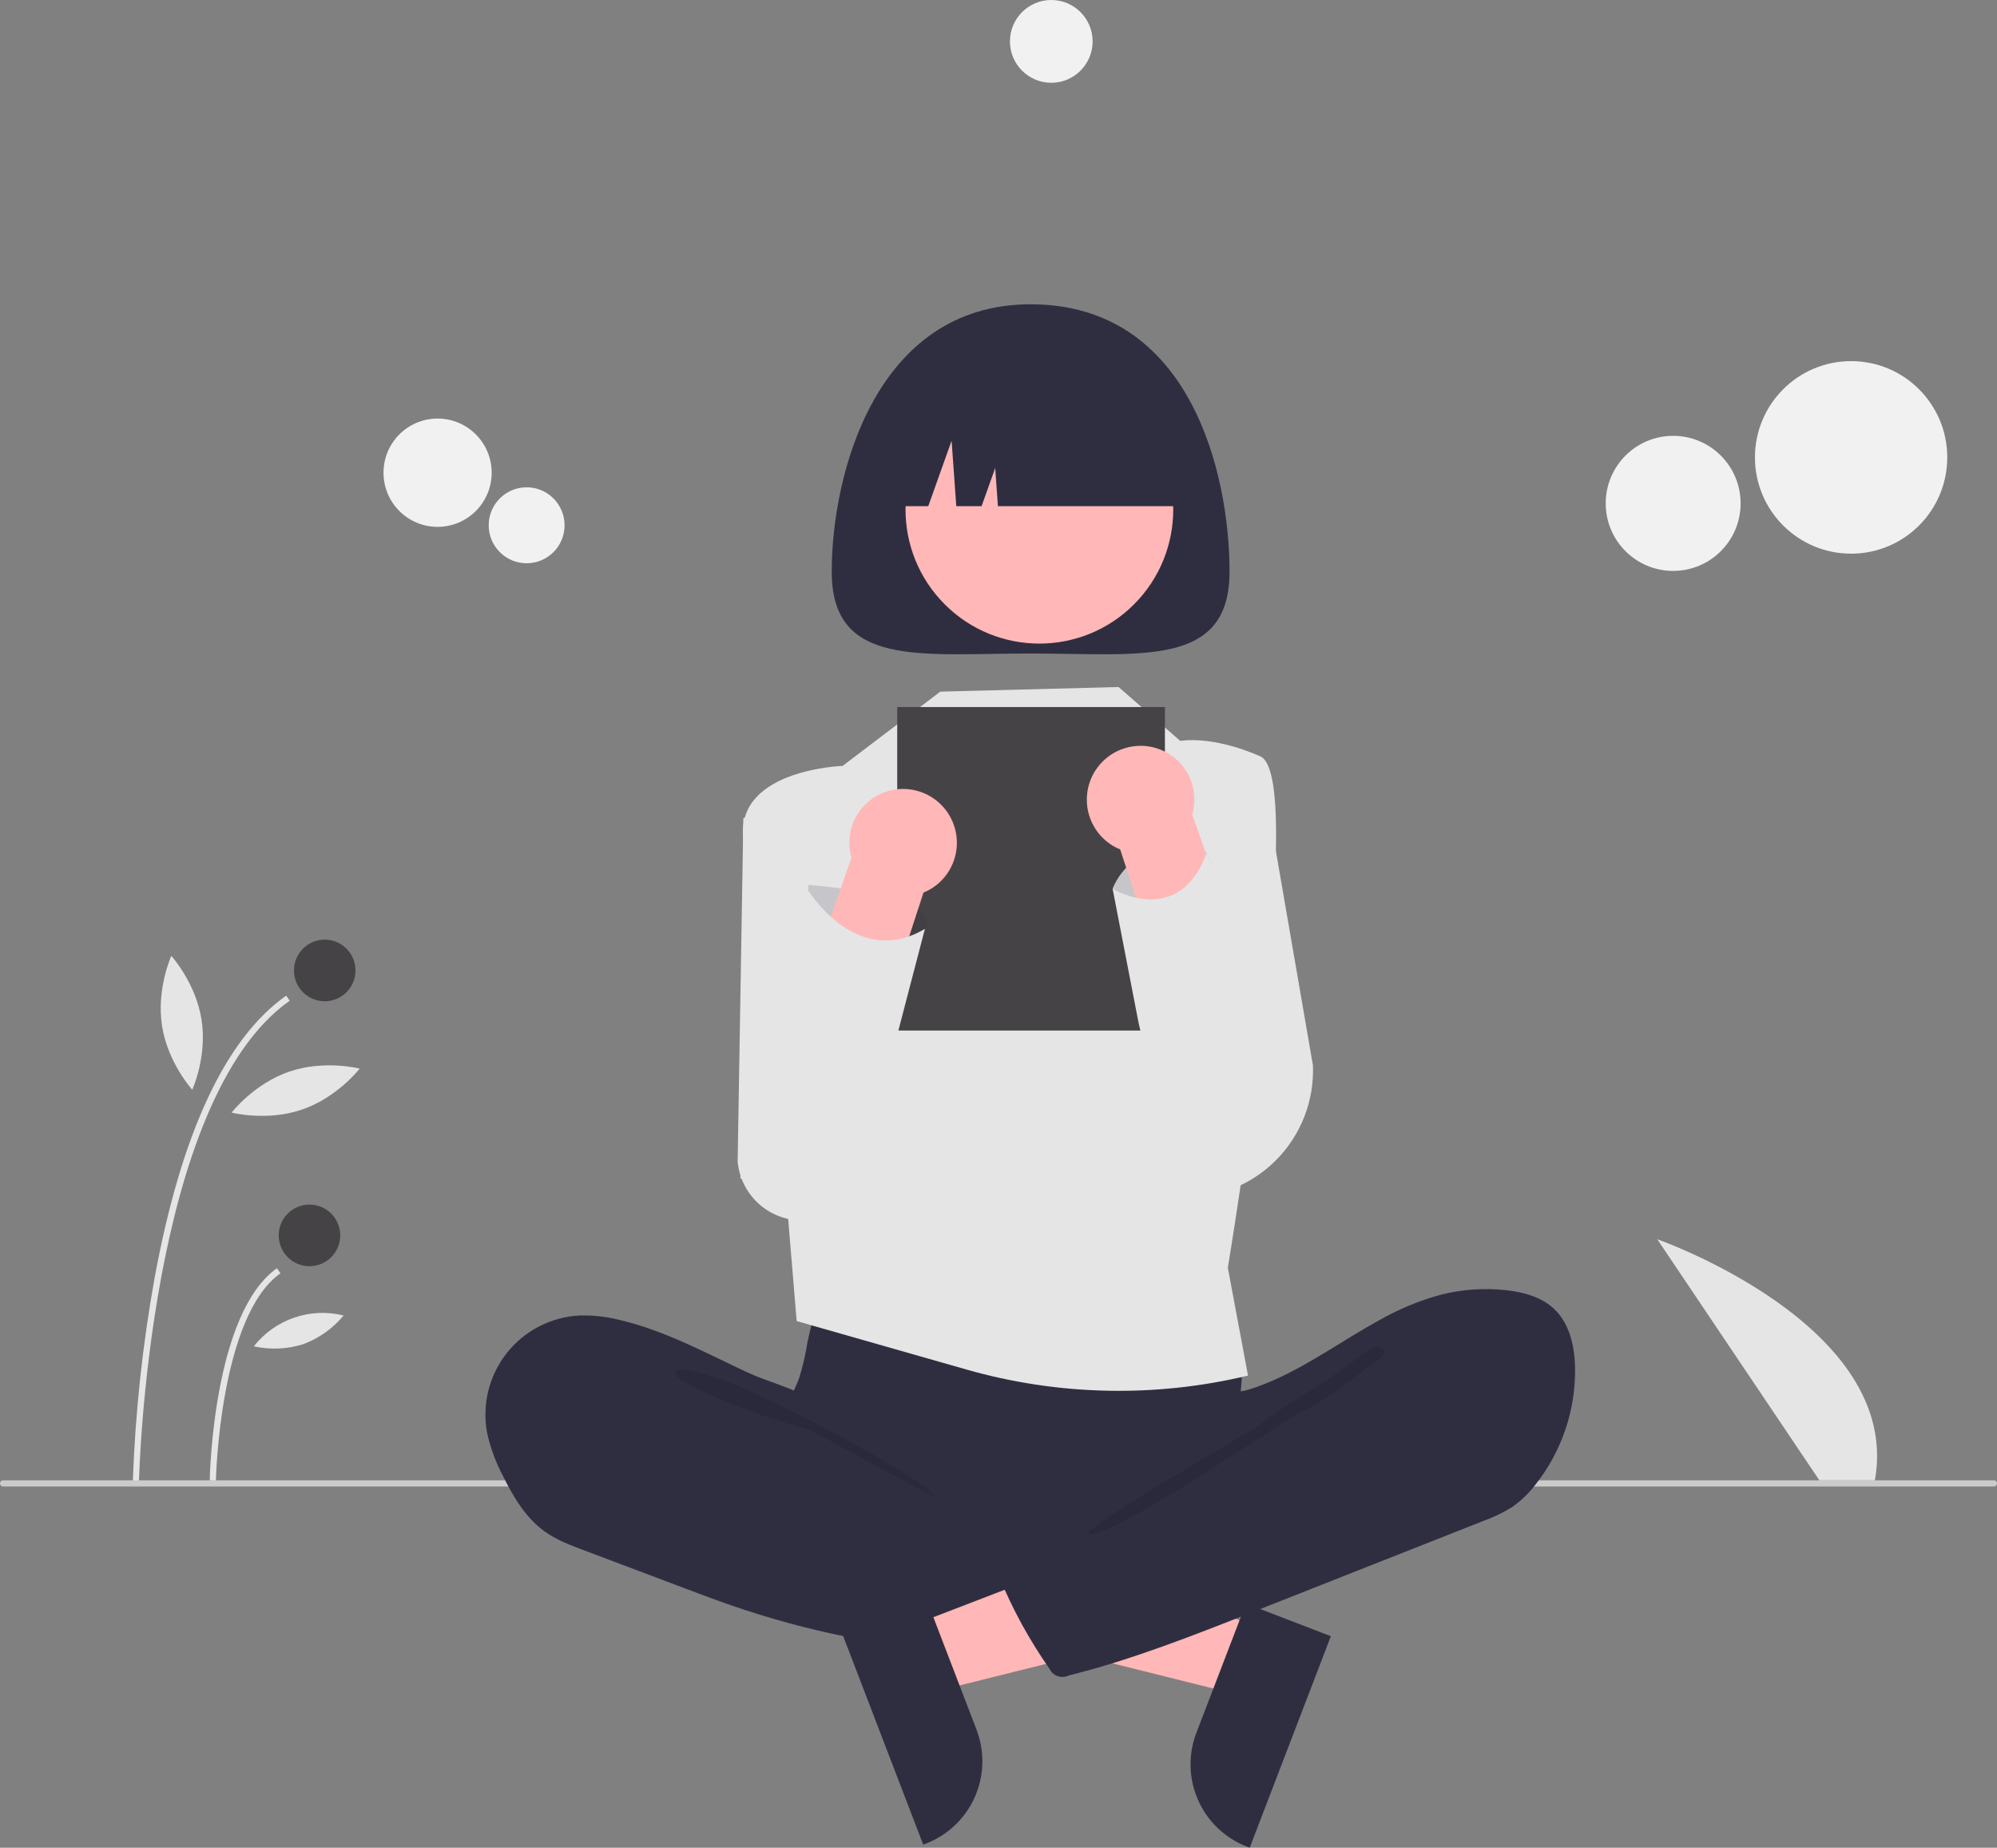 <svg width="387" height="358" viewBox="0 0 387 358" fill="none" xmlns="http://www.w3.org/2000/svg">
<rect x="0" y="0" width="387" height="358" fill="#808080" stroke="none"/>
<g clip-path="url(#clip0_11_7513)">
<path d="M352.575 286.815L321.16 240.104C321.16 240.104 368.736 256.73 363.337 286.815H352.575Z" fill="#E5E5E5"/>
<path d="M26.931 287.125L25.738 287.101C26.2 273.828 27.614 260.604 29.972 247.534C35.129 219.551 43.704 201.172 55.46 192.91L56.144 193.887C28.684 213.187 26.945 286.387 26.931 287.125Z" fill="#E5E5E5"/>
<path d="M41.837 286.839L40.645 286.816C40.67 285.494 41.416 254.336 53.669 245.724L54.354 246.701C42.595 254.965 41.843 286.521 41.837 286.839Z" fill="#E5E5E5"/>
<path d="M62.928 193.996C66.221 193.996 68.891 191.323 68.891 188.027C68.891 184.73 66.221 182.058 62.928 182.058C59.635 182.058 56.965 184.73 56.965 188.027C56.965 191.323 59.635 193.996 62.928 193.996Z" fill="#464346"/>
<path d="M59.975 245.33C63.268 245.33 65.938 242.657 65.938 239.361C65.938 236.064 63.268 233.392 59.975 233.392C56.681 233.392 54.012 236.064 54.012 239.361C54.012 242.657 56.681 245.33 59.975 245.33Z" fill="#464346"/>
<path d="M39.059 197.573C40.18 204.739 37.259 211.148 37.259 211.148C37.259 211.148 32.521 205.939 31.401 198.774C30.28 191.608 33.201 185.2 33.201 185.2C33.201 185.2 37.938 190.408 39.059 197.573Z" fill="#E5E5E5"/>
<path d="M58.549 214.976C51.696 217.329 44.883 215.566 44.883 215.566C44.883 215.566 49.181 209.989 56.034 207.636C62.887 205.282 69.701 207.045 69.701 207.045C69.701 207.045 65.403 212.622 58.549 214.976Z" fill="#E5E5E5"/>
<path d="M58.77 260.437C55.669 261.412 52.366 261.555 49.191 260.851C51.207 258.282 53.921 256.352 57.008 255.292C60.094 254.232 63.421 254.089 66.587 254.878C64.513 257.384 61.817 259.301 58.77 260.437Z" fill="#E5E5E5"/>
<path d="M386.404 288.008H0.596C0.438 288.008 0.286 287.945 0.175 287.833C0.063 287.721 0 287.57 0 287.411C0 287.253 0.063 287.101 0.175 286.989C0.286 286.877 0.438 286.814 0.596 286.814H386.404C386.562 286.814 386.714 286.877 386.825 286.989C386.937 287.101 387 287.253 387 287.411C387 287.57 386.937 287.721 386.825 287.833C386.714 287.945 386.562 288.008 386.404 288.008Z" fill="#CBCBCB"/>
<path d="M244.36 315.526L239.482 328.236L188.186 315.448L195.385 296.689L244.36 315.526Z" fill="#FFB7B7"/>
<path d="M257.911 317.018L242.181 358L241.663 357.801C237.437 356.176 234.029 352.936 232.189 348.795C230.349 344.655 230.227 339.952 231.85 335.721L231.85 335.72L241.458 310.689L257.911 317.018Z" fill="#2F2E41"/>
<path d="M166.412 156.385L144.058 158.48L142.949 225.06C143.246 228.323 144.807 231.34 147.298 233.465C149.789 235.59 153.013 236.654 156.278 236.429L170.451 235.452L166.412 156.385Z" fill="#E5E5E5"/>
<path d="M245.221 153.108L229.926 152.911L229.02 232.022C232.4 232.135 235.766 231.549 238.91 230.302C242.054 229.055 244.908 227.172 247.293 224.772C249.678 222.372 251.543 219.506 252.772 216.352C254.002 213.198 254.569 209.825 254.438 206.442L245.221 153.108Z" fill="#E5E5E5"/>
<path d="M156.47 260.127C156.108 262.421 155.582 264.687 154.897 266.907C154.125 269.079 152.933 271.088 152.227 273.283C149.978 280.28 153.096 288.081 158.077 293.481C162.396 298.146 167.972 301.46 174.13 303.023C178.624 304.155 183.295 304.317 187.926 304.474C200.748 304.91 213.9 305.299 226.05 301.174C229.888 299.839 233.596 298.153 237.126 296.137C238.24 295.606 239.222 294.832 240 293.872C240.927 292.552 241.045 290.839 241.037 289.225C241.01 283.784 239.908 278.37 240.169 272.936C240.314 269.925 240.877 266.917 240.6 263.916C240.217 260.508 238.79 257.301 236.516 254.735C234.242 252.17 231.232 250.37 227.896 249.583C224.45 248.842 220.875 249.246 217.366 249.584C208.258 250.46 199.11 250.869 189.96 250.81C180.611 250.751 171.32 249.322 162.017 249.173C159.266 249.129 159.322 249.978 158.446 252.643C157.639 255.096 156.979 257.595 156.47 260.127Z" fill="#2F2E41"/>
<path d="M119.911 255.704C117.397 255.072 114.807 254.796 112.216 254.886C109.494 255.036 106.835 255.765 104.416 257.024C101.998 258.283 99.874 260.043 98.188 262.187C96.501 264.33 95.29 266.809 94.634 269.458C93.978 272.107 93.894 274.865 94.385 277.549C95.013 280.457 96.039 283.264 97.434 285.89C99.475 290.036 101.923 294.172 105.701 296.828C107.911 298.383 110.469 299.351 112.996 300.305L132.894 307.808C135.821 308.912 138.749 310.016 141.705 311.039C156.556 316.178 172.04 319.259 187.726 320.198C192.504 320.483 197.354 320.562 202.015 319.473C203.121 319.215 204.301 318.829 204.941 317.89C205.321 317.229 205.544 316.49 205.595 315.729L206.82 307.148C206.992 305.94 207.158 304.668 206.715 303.531C206.155 302.089 204.749 301.182 203.408 300.411C190.327 292.89 175.053 288.741 164.042 278.419C161.45 275.989 159.28 272.137 156.131 270.486C152.56 268.614 148.354 267.546 144.662 265.821C136.592 262.05 128.658 257.717 119.911 255.704Z" fill="#2F2E41"/>
<path opacity="0.1" d="M139.777 267.272C146.81 269.478 176.504 284.761 181.593 290.098C180.911 290.344 157.764 277.359 157.07 277.15C150.757 275.253 144.408 273.344 138.413 270.569C137.206 270.01 130.577 267.385 130.877 265.862C131.216 264.143 138.529 266.88 139.777 267.272Z" fill="black"/>
<path d="M182.222 134.007L163.286 148.399C163.286 148.399 143.304 149.025 143.98 161.811C144.655 174.597 152.652 235.133 152.652 235.133L154.387 255.963L187.299 265.35C205.081 270.422 223.869 270.825 241.852 266.52L237.941 245.624C237.941 245.624 253.778 150.72 244.237 146.542C234.696 142.364 228.733 143.557 228.733 143.557L216.774 133.111L182.222 134.007Z" fill="#E5E5E5"/>
<path d="M238.274 110.759C238.274 129.443 221.016 126.617 199.726 126.617C178.436 126.617 161.178 129.443 161.178 110.759C161.178 92.076 169.608 58.957 199.726 58.957C230.882 58.957 238.274 92.076 238.274 110.759Z" fill="#2F2E41"/>
<path d="M219.764 117.091C229.894 106.951 229.894 90.51 219.764 80.37C209.634 70.23 193.21 70.23 183.08 80.37C172.95 90.51 172.95 106.951 183.08 117.091C193.21 127.231 209.634 127.231 219.764 117.091Z" fill="#FFB7B7"/>
<path d="M169.627 98.073H179.886L184.413 85.387L185.318 98.073H190.221L192.862 90.672L193.39 98.073H229.826C229.826 90.783 226.933 83.791 221.783 78.637C216.634 73.482 209.649 70.586 202.367 70.586H197.086C189.803 70.586 182.819 73.482 177.67 78.637C172.52 83.791 169.627 90.783 169.627 98.073Z" fill="#2F2E41"/>
<path d="M225.751 136.991H173.873V199.666H225.751V136.991Z" fill="#464346"/>
<path d="M176.732 314.929L181.611 327.639L232.908 314.851L225.707 296.092L176.732 314.929Z" fill="#FFB7B7"/>
<path d="M179.633 310.092L189.241 335.123L189.241 335.124C190.864 339.355 190.742 344.058 188.902 348.198C187.062 352.339 183.654 355.578 179.428 357.204L178.91 357.403L163.18 316.42L179.633 310.092Z" fill="#2F2E41"/>
<path d="M279.269 250.839C283.39 249.805 287.662 249.513 291.885 249.976C295.257 250.348 298.732 251.288 301.195 253.625C304.192 256.469 305.155 260.868 305.235 265.001C305.367 273.233 302.639 281.256 297.518 287.699C296.268 289.329 294.78 290.762 293.106 291.951C291.3 293.082 289.375 294.011 287.366 294.72L242.805 312.314C231.082 316.943 219.318 321.584 207.091 324.636C206.426 324.957 205.661 325.001 204.964 324.757C204.267 324.514 203.695 324.003 203.374 323.338C203.364 323.318 203.355 323.297 203.345 323.277C199.441 317.694 196.166 311.696 193.579 305.393C193.456 305.243 193.372 305.066 193.332 304.877C193.293 304.687 193.299 304.491 193.351 304.305C193.404 304.118 193.5 303.947 193.632 303.806C193.764 303.665 193.929 303.557 194.111 303.493L225.629 285.366C227.886 284.067 230.169 282.75 232.044 280.941C233.406 279.62 234.521 278.065 235.337 276.351C235.991 274.985 236.052 271.762 236.886 270.752C237.703 269.764 240.498 269.685 241.789 269.296C243.61 268.738 245.392 268.063 247.127 267.276C254.177 264.119 260.455 259.531 267.214 255.835C271.005 253.665 275.055 251.986 279.269 250.839Z" fill="#2F2E41"/>
<path opacity="0.1" d="M261.402 264.377C255.987 268.448 248.976 272.19 243.609 276.369C241.778 277.795 211.244 294.978 210.812 297.261C215.819 298.105 247.713 275.77 252.277 273.541C256.84 271.313 260.885 268.17 264.893 265.05C265.915 264.255 270.244 261.865 267.312 260.977C265.66 260.477 262.622 263.563 261.402 264.377Z" fill="black"/>
<path d="M358.727 107.273C369.018 107.273 377.36 98.923 377.36 88.621C377.36 78.32 369.018 69.969 358.727 69.969C348.436 69.969 340.094 78.32 340.094 88.621C340.094 98.923 348.436 107.273 358.727 107.273Z" fill="#F1F1F1"/>
<path d="M324.243 110.614C331.462 110.614 337.314 104.756 337.314 97.53C337.314 90.303 331.462 84.445 324.243 84.445C317.024 84.445 311.172 90.303 311.172 97.53C311.172 104.756 317.024 110.614 324.243 110.614Z" fill="#F1F1F1"/>
<path d="M84.801 102.079C90.589 102.079 95.281 97.382 95.281 91.587C95.281 85.793 90.589 81.096 84.801 81.096C79.013 81.096 74.32 85.793 74.32 91.587C74.32 97.382 79.013 102.079 84.801 102.079Z" fill="#F1F1F1"/>
<path d="M102.057 109.134C106.118 109.134 109.409 105.839 109.409 101.774C109.409 97.71 106.118 94.415 102.057 94.415C97.997 94.415 94.705 97.71 94.705 101.774C94.705 105.839 97.997 109.134 102.057 109.134Z" fill="#F1F1F1"/>
<path d="M203.728 16.039C208.153 16.039 211.74 12.449 211.74 8.02C211.74 3.591 208.153 0 203.728 0C199.304 0 195.717 3.591 195.717 8.02C195.717 12.449 199.304 16.039 203.728 16.039Z" fill="#F1F1F1"/>
<path opacity="0.17" d="M155.984 176.984L156.7 171.45C156.7 171.45 183.414 173.402 179.24 179.968C175.066 186.534 164.929 187.131 164.929 187.131L155.984 176.984Z" fill="#2F2E41"/>
<path d="M176.149 152.924C177.68 153.093 179.153 153.598 180.465 154.405C181.777 155.211 182.895 156.298 183.737 157.588C184.505 158.765 185.027 160.085 185.272 161.469C185.517 162.853 185.481 164.272 185.164 165.642C184.848 167.011 184.258 168.302 183.43 169.438C182.603 170.574 181.554 171.53 180.348 172.25C179.906 172.511 179.445 172.738 178.968 172.929L162.548 223.205C162.072 224.197 161.405 225.085 160.585 225.818C159.765 226.552 158.809 227.115 157.771 227.477C156.732 227.839 155.633 227.992 154.536 227.927C153.438 227.862 152.364 227.581 151.376 227.099C150.388 226.617 149.504 225.945 148.776 225.12C148.048 224.296 147.49 223.335 147.135 222.294C146.779 221.253 146.632 220.151 146.703 219.053C146.774 217.955 147.061 216.882 147.547 215.895L165.009 166.177C164.534 164.532 164.47 162.795 164.825 161.12C165.18 159.445 165.942 157.883 167.043 156.572C168.145 155.262 169.552 154.244 171.14 153.607C172.728 152.971 174.449 152.736 176.149 152.924Z" fill="#FFB7B7"/>
<path d="M156.23 171.922C156.23 171.922 165.639 188.013 179.241 179.968L166.059 230.466H154.952L143.463 228.318L146.68 207.454L156.23 171.922Z" fill="#E5E5E5"/>
<path d="M223.409 182.92L215.615 172.208C215.615 172.208 219.361 161.098 233.887 165.161C233.887 165.161 243.13 185.871 223.409 182.92Z" fill="#E5E5E5"/>
<path opacity="0.17" d="M223.409 182.92L215.615 172.208C215.615 172.208 219.361 161.098 233.887 165.161C233.887 165.161 243.13 185.871 223.409 182.92Z" fill="#2F2E41"/>
<path d="M225.472 145.496C227.721 146.543 229.519 148.362 230.541 150.624C231.562 152.886 231.739 155.44 231.038 157.821L248.5 207.538C248.987 208.525 249.274 209.599 249.345 210.697C249.416 211.795 249.269 212.896 248.913 213.938C248.557 214.979 248 215.939 247.272 216.764C246.544 217.589 245.66 218.261 244.672 218.743C243.683 219.225 242.609 219.506 241.512 219.571C240.415 219.636 239.315 219.483 238.277 219.121C237.239 218.759 236.282 218.195 235.462 217.462C234.643 216.729 233.976 215.841 233.5 214.848L217.08 164.572C216.603 164.382 216.141 164.155 215.699 163.893C214.493 163.173 213.445 162.217 212.617 161.081C211.79 159.946 211.2 158.654 210.883 157.285C210.567 155.916 210.53 154.496 210.775 153.112C211.021 151.728 211.543 150.408 212.31 149.231C213.153 147.942 214.27 146.854 215.582 146.048C216.894 145.242 218.368 144.736 219.898 144.568C221.806 144.351 223.737 144.673 225.472 145.496Z" fill="#FFB7B7"/>
<path d="M215.615 172.209C215.615 172.209 228.475 180.019 233.887 165.161L252.007 212.922L246.623 222.349L245.844 222.414C242.632 222.682 239.403 222.165 236.434 220.909C233.465 219.652 230.845 217.693 228.8 215.199C224.627 210.113 221.787 204.066 220.535 197.606L215.615 172.209Z" fill="#E5E5E5"/>
</g>
<defs>
<clipPath id="clip0_11_7513">
<rect width="387" height="358" fill="white"/>
</clipPath>
</defs>
</svg>
